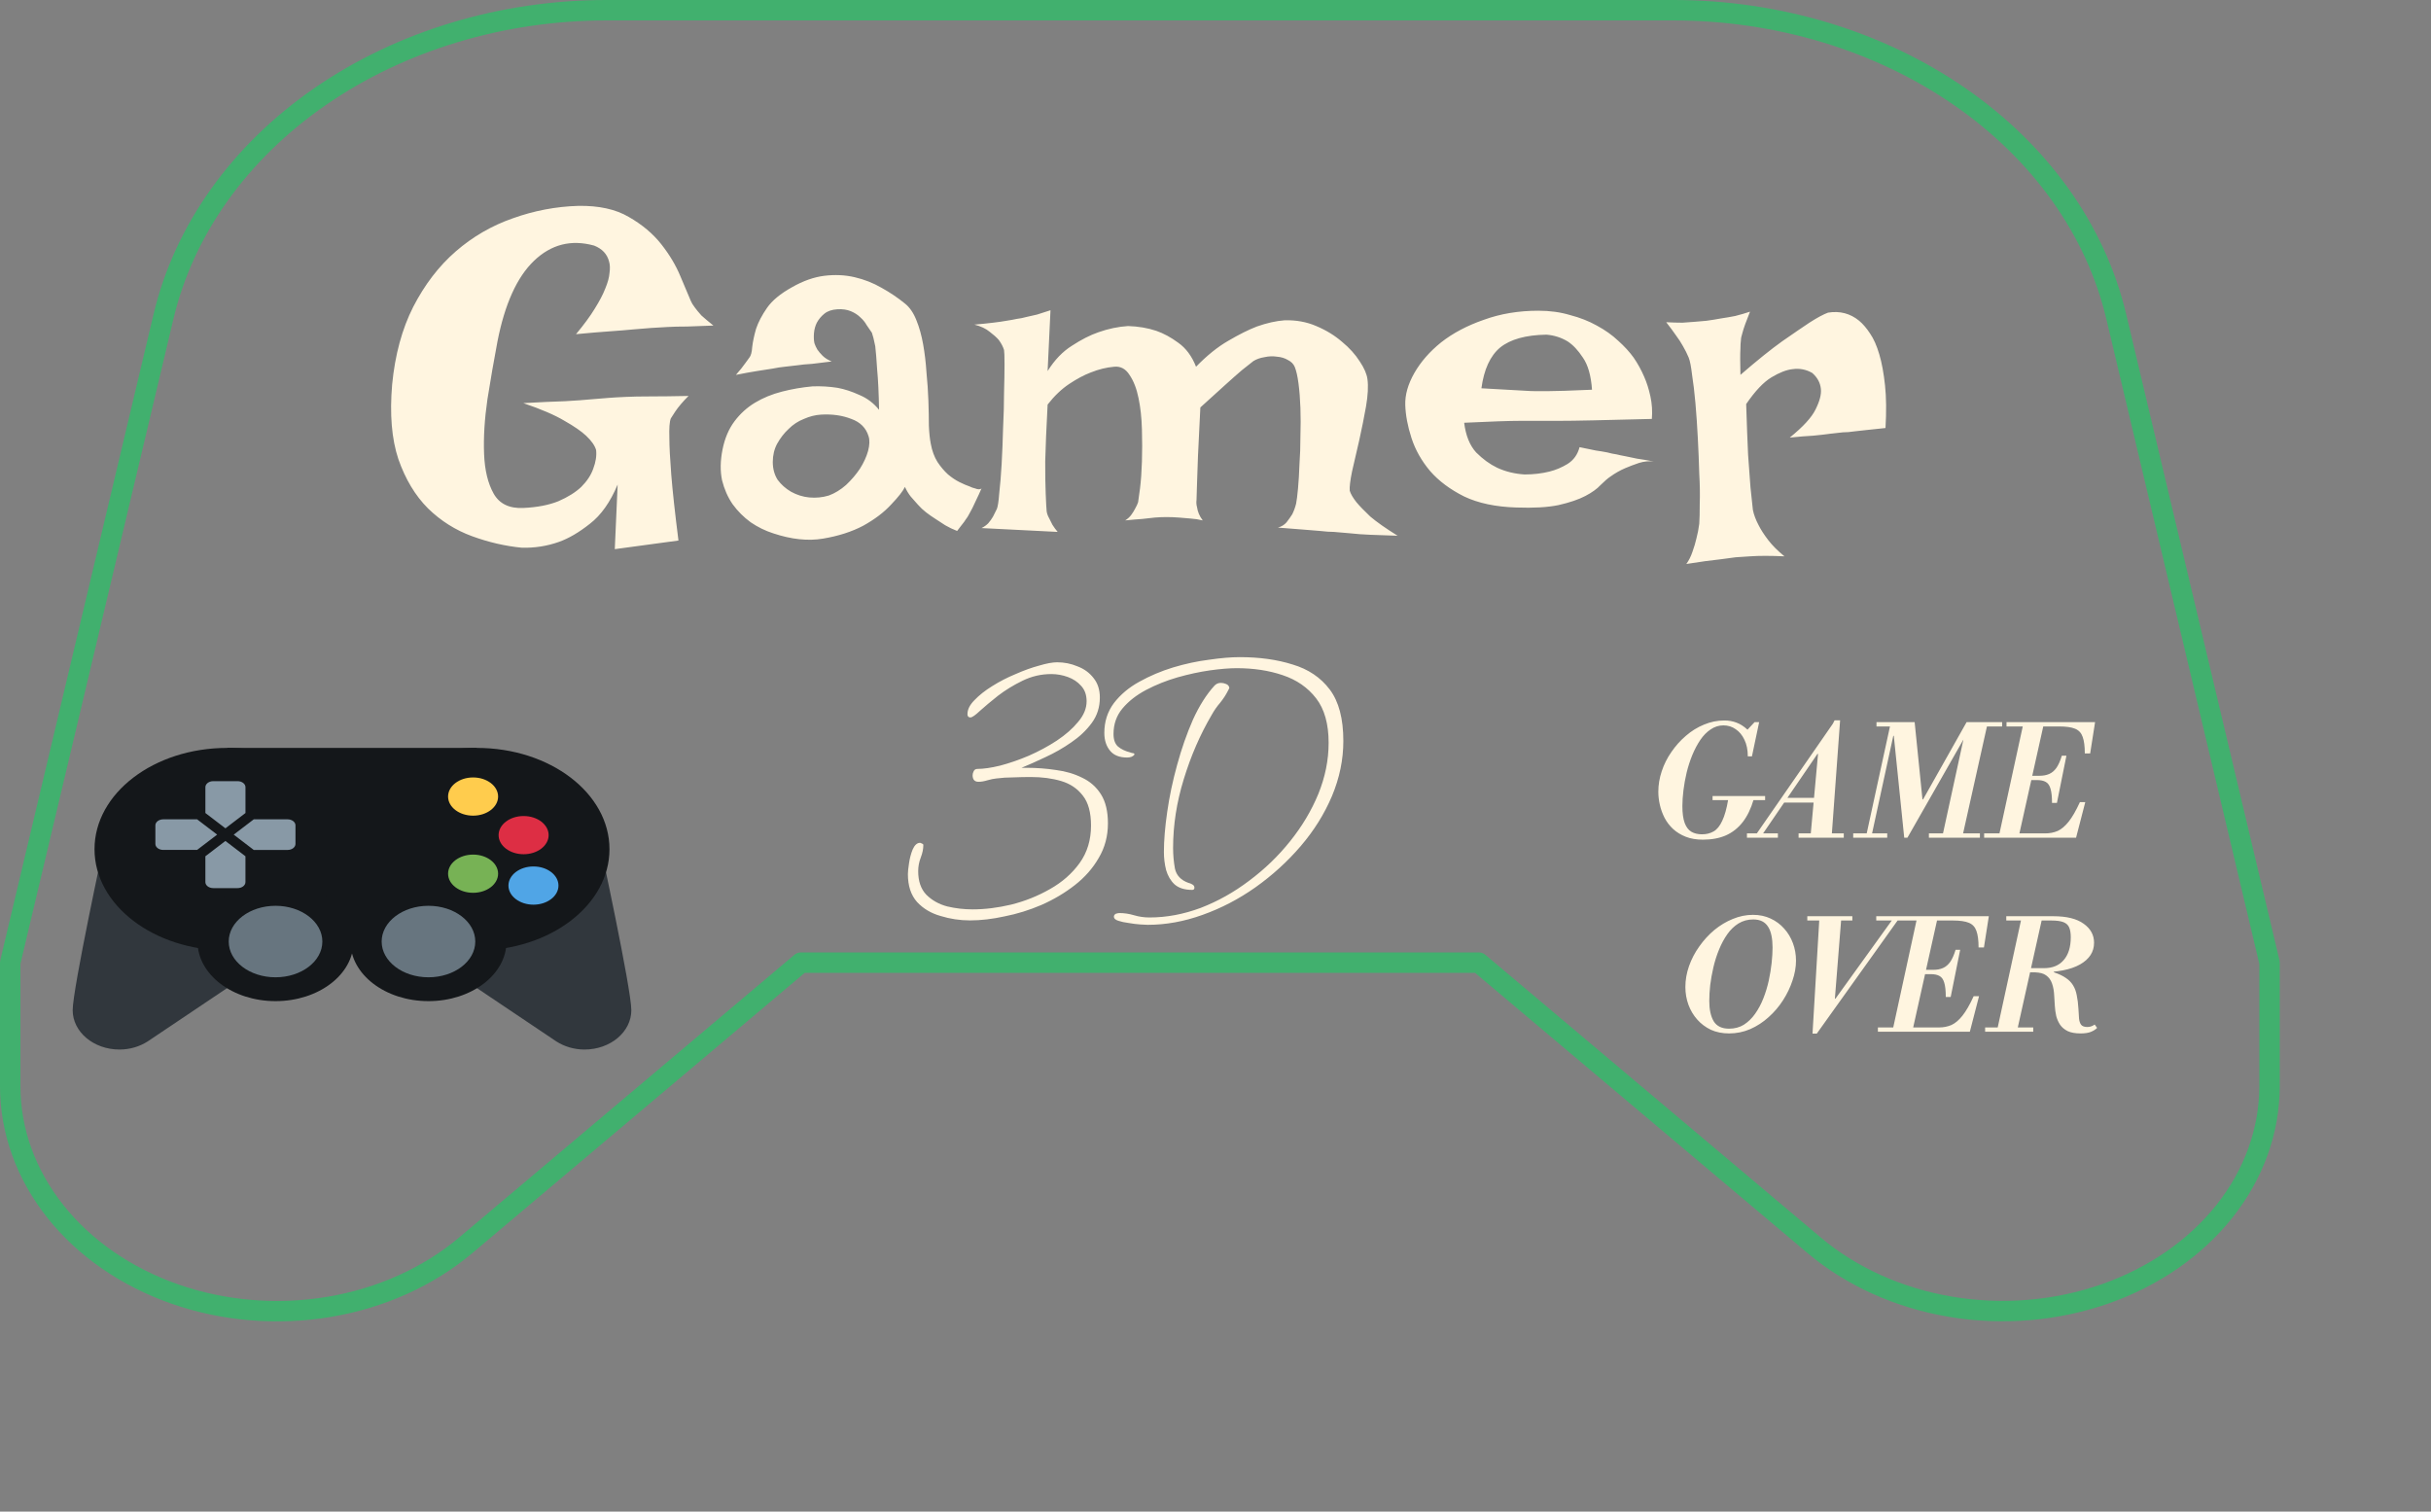 <svg width="238" height="148" viewBox="0 0 238 148" fill="none" xmlns="http://www.w3.org/2000/svg">
<rect x="0" y="0" width="238" height="148" fill="#808080" stroke="none"/>
<path d="M78.417 94.249L45.592 121.926C41.939 125.005 37.285 127.102 32.218 127.952C27.151 128.801 21.899 128.365 17.127 126.699C12.354 125.032 8.274 122.209 5.404 118.588C2.533 114.966 1.001 110.709 1 106.353V94.249L16.008 30.989C18.012 22.533 23.43 14.924 31.338 9.457C39.246 3.989 49.157 1.001 59.384 1H163.809C174.036 1.001 183.946 3.989 191.854 9.457C199.763 14.924 205.18 22.533 207.184 30.989L222.192 94.249V106.344C222.191 110.699 220.659 114.957 217.789 118.578C214.918 122.2 210.839 125.022 206.066 126.689C201.293 128.356 196.041 128.792 190.974 127.943C185.908 127.093 181.253 124.996 177.6 121.916L144.775 94.249H78.417Z" stroke="#41B06E" stroke-width="2" stroke-linecap="round" stroke-linejoin="round"/>
<path d="M94.969 90.115C93.985 90.115 93.025 89.971 92.089 89.683C91.153 89.419 90.385 88.963 89.785 88.315C89.185 87.643 88.885 86.731 88.885 85.579C88.885 85.363 88.921 85.015 88.993 84.535C89.065 84.031 89.185 83.575 89.353 83.167C89.545 82.735 89.785 82.519 90.073 82.519C90.121 82.519 90.181 82.543 90.253 82.591C90.349 82.615 90.397 82.663 90.397 82.735C90.397 83.119 90.313 83.527 90.145 83.959C89.977 84.391 89.893 84.835 89.893 85.291C89.893 86.275 90.157 87.043 90.685 87.595C91.237 88.147 91.921 88.531 92.737 88.747C93.553 88.939 94.381 89.035 95.221 89.035C96.421 89.035 97.681 88.879 99.001 88.567C100.345 88.231 101.605 87.727 102.781 87.055C103.981 86.383 104.953 85.531 105.697 84.499C106.441 83.467 106.813 82.243 106.813 80.827C106.813 79.555 106.549 78.583 106.021 77.911C105.493 77.215 104.785 76.735 103.897 76.471C103.009 76.207 102.013 76.075 100.909 76.075C100.357 76.075 99.793 76.087 99.217 76.111C98.641 76.111 98.077 76.147 97.525 76.219C97.285 76.243 96.997 76.303 96.661 76.399C96.349 76.495 96.061 76.543 95.797 76.543C95.413 76.543 95.221 76.327 95.221 75.895C95.221 75.775 95.257 75.643 95.329 75.499C95.401 75.355 95.521 75.283 95.689 75.283C96.289 75.283 97.033 75.175 97.921 74.959C98.833 74.719 99.769 74.395 100.729 73.987C101.713 73.555 102.625 73.063 103.465 72.511C104.329 71.935 105.025 71.323 105.553 70.675C106.105 70.027 106.381 69.355 106.381 68.659C106.381 68.035 106.201 67.531 105.841 67.147C105.505 66.763 105.073 66.475 104.545 66.283C104.017 66.091 103.477 65.995 102.925 65.995C101.941 65.995 101.005 66.211 100.117 66.643C99.229 67.075 98.425 67.567 97.705 68.119C97.009 68.671 96.421 69.163 95.941 69.595C95.485 70.027 95.173 70.243 95.005 70.243C94.813 70.243 94.717 70.135 94.717 69.919C94.717 69.463 94.945 69.007 95.401 68.551C95.857 68.071 96.433 67.615 97.129 67.183C97.849 66.727 98.617 66.331 99.433 65.995C100.249 65.635 101.017 65.359 101.737 65.167C102.457 64.951 103.045 64.843 103.501 64.843C104.197 64.843 104.857 64.975 105.481 65.239C106.129 65.479 106.657 65.863 107.065 66.391C107.473 66.895 107.677 67.531 107.677 68.299C107.677 69.235 107.413 70.063 106.885 70.783C106.357 71.503 105.685 72.139 104.869 72.691C104.077 73.243 103.237 73.723 102.349 74.131C101.485 74.539 100.705 74.887 100.009 75.175H100.549C101.509 75.175 102.457 75.247 103.393 75.391C104.329 75.511 105.181 75.763 105.949 76.147C106.717 76.507 107.329 77.047 107.785 77.767C108.241 78.487 108.469 79.435 108.469 80.611C108.469 81.859 108.169 82.987 107.569 83.995C106.993 85.003 106.213 85.891 105.229 86.659C104.245 87.427 103.153 88.075 101.953 88.603C100.777 89.107 99.577 89.479 98.353 89.719C97.153 89.983 96.025 90.115 94.969 90.115ZM112.364 90.547C112.244 90.547 112.004 90.535 111.644 90.511C111.284 90.487 110.9 90.439 110.492 90.367C110.108 90.319 109.772 90.247 109.484 90.151C109.196 90.055 109.052 89.923 109.052 89.755C109.052 89.635 109.112 89.539 109.232 89.467C109.376 89.419 109.496 89.395 109.592 89.395C110.072 89.395 110.552 89.467 111.032 89.611C111.512 89.755 112.016 89.827 112.544 89.827C114.2 89.827 115.868 89.515 117.548 88.891C119.228 88.243 120.812 87.355 122.3 86.227C123.812 85.099 125.144 83.815 126.296 82.375C127.472 80.911 128.396 79.363 129.068 77.731C129.74 76.075 130.076 74.407 130.076 72.727C130.076 70.879 129.668 69.427 128.852 68.371C128.036 67.315 126.944 66.559 125.576 66.103C124.232 65.647 122.732 65.419 121.076 65.419C120.356 65.419 119.48 65.491 118.448 65.635C117.44 65.779 116.384 66.007 115.28 66.319C114.2 66.631 113.18 67.039 112.22 67.543C111.26 68.047 110.48 68.659 109.88 69.379C109.304 70.075 109.016 70.903 109.016 71.863C109.016 72.415 109.16 72.823 109.448 73.087C109.76 73.351 110.156 73.543 110.636 73.663C110.684 73.687 110.768 73.711 110.888 73.735C111.008 73.735 111.068 73.783 111.068 73.879C110.924 74.071 110.684 74.167 110.348 74.167C109.604 74.167 109.052 73.951 108.692 73.519C108.308 73.063 108.116 72.475 108.116 71.755C108.116 70.651 108.428 69.679 109.052 68.839C109.7 67.999 110.528 67.303 111.536 66.751C112.568 66.175 113.672 65.707 114.848 65.347C116.048 64.987 117.224 64.735 118.376 64.591C119.528 64.423 120.524 64.339 121.364 64.339C123.308 64.339 125.036 64.579 126.548 65.059C128.084 65.515 129.296 66.331 130.184 67.507C131.072 68.683 131.516 70.363 131.516 72.547C131.516 74.371 131.144 76.171 130.4 77.947C129.656 79.699 128.636 81.331 127.34 82.843C126.044 84.355 124.568 85.699 122.912 86.875C121.28 88.027 119.552 88.927 117.728 89.575C115.928 90.223 114.14 90.547 112.364 90.547ZM116.72 87.127C115.976 87.127 115.4 86.947 114.992 86.587C114.608 86.227 114.332 85.759 114.164 85.183C114.02 84.607 113.948 84.019 113.948 83.419C113.948 82.291 114.056 80.983 114.272 79.495C114.488 77.983 114.812 76.447 115.244 74.887C115.676 73.303 116.192 71.827 116.792 70.459C117.416 69.091 118.124 67.975 118.916 67.111C119.084 66.943 119.288 66.859 119.528 66.859C119.696 66.859 119.864 66.895 120.032 66.967C120.224 67.039 120.332 67.171 120.356 67.363L120.248 67.579C120.032 68.011 119.768 68.419 119.456 68.803C119.144 69.163 118.868 69.559 118.628 69.991C117.5 71.911 116.588 74.011 115.892 76.291C115.196 78.547 114.848 80.791 114.848 83.023C114.848 83.695 114.908 84.367 115.028 85.039C115.172 85.711 115.616 86.179 116.36 86.443C116.48 86.467 116.6 86.515 116.72 86.587C116.864 86.659 116.936 86.767 116.936 86.911C116.936 87.055 116.864 87.127 116.72 87.127Z" fill="#FFF5E0"/>
<path d="M56.626 20.156C58.626 20.125 60.267 20.484 61.548 21.234C62.861 21.984 63.923 22.875 64.736 23.906C65.548 24.938 66.173 25.984 66.611 27.047C67.048 28.078 67.392 28.891 67.642 29.484C67.704 29.641 67.829 29.844 68.017 30.094C68.173 30.312 68.392 30.578 68.673 30.891C68.986 31.172 69.376 31.5 69.845 31.875C68.876 31.906 68.017 31.938 67.267 31.969C66.517 31.969 65.876 31.984 65.345 32.016C64.751 32.047 64.22 32.078 63.751 32.109C63.282 32.141 62.704 32.188 62.017 32.25C61.392 32.312 60.626 32.375 59.72 32.438C58.814 32.5 57.704 32.594 56.392 32.719C57.173 31.781 57.782 30.953 58.22 30.234C58.689 29.484 59.032 28.828 59.251 28.266C59.501 27.672 59.642 27.156 59.673 26.719C59.736 26.281 59.72 25.906 59.626 25.594C59.439 24.875 58.954 24.359 58.173 24.047C55.923 23.422 53.954 23.922 52.267 25.547C50.611 27.141 49.423 29.766 48.704 33.422C48.361 35.234 48.032 37.125 47.72 39.094C47.439 41.031 47.329 42.812 47.392 44.438C47.454 46.031 47.767 47.328 48.329 48.328C48.892 49.328 49.861 49.797 51.236 49.734C52.579 49.672 53.72 49.453 54.657 49.078C55.595 48.672 56.345 48.203 56.907 47.672C57.47 47.109 57.861 46.516 58.079 45.891C58.329 45.234 58.423 44.625 58.361 44.062C58.236 43.625 57.907 43.156 57.376 42.656C56.907 42.219 56.204 41.734 55.267 41.203C54.329 40.641 52.986 40.062 51.236 39.469C52.892 39.375 54.251 39.312 55.314 39.281C56.407 39.219 57.267 39.156 57.892 39.094C58.642 39.031 59.22 38.984 59.626 38.953C60.001 38.922 60.548 38.891 61.267 38.859C61.892 38.828 62.689 38.812 63.657 38.812C64.657 38.812 65.907 38.797 67.407 38.766C66.845 39.328 66.407 39.844 66.095 40.312C65.939 40.562 65.798 40.781 65.673 40.969C65.548 41.281 65.501 41.922 65.532 42.891C65.532 43.703 65.595 44.906 65.72 46.5C65.845 48.062 66.079 50.203 66.423 52.922L60.189 53.766L60.47 47.438C59.751 49.156 58.845 50.438 57.751 51.281C56.689 52.125 55.673 52.719 54.704 53.062C53.548 53.469 52.345 53.656 51.095 53.625C49.47 53.469 47.845 53.094 46.22 52.5C44.595 51.906 43.157 51 41.907 49.781C40.657 48.531 39.689 46.922 39.001 44.953C38.345 42.984 38.142 40.547 38.392 37.641C38.673 34.734 39.361 32.203 40.454 30.047C41.579 27.859 42.97 26.047 44.626 24.609C46.282 23.172 48.142 22.094 50.204 21.375C52.298 20.625 54.439 20.219 56.626 20.156ZM73.361 35.016C73.517 34.828 73.611 34.484 73.642 33.984C73.704 33.453 73.829 32.859 74.017 32.203C74.236 31.547 74.595 30.859 75.095 30.141C75.595 29.422 76.407 28.75 77.532 28.125C78.626 27.5 79.689 27.125 80.72 27C81.751 26.875 82.736 26.922 83.673 27.141C84.611 27.359 85.486 27.703 86.298 28.172C87.142 28.641 87.907 29.156 88.595 29.719C89.064 30.094 89.439 30.641 89.72 31.359C90.001 32.047 90.22 32.828 90.376 33.703C90.532 34.578 90.642 35.5 90.704 36.469C90.798 37.406 90.861 38.328 90.892 39.234C90.923 40.109 90.939 40.922 90.939 41.672C90.97 42.391 91.032 42.984 91.126 43.453C91.251 44.141 91.47 44.734 91.782 45.234C92.095 45.703 92.439 46.109 92.814 46.453C93.189 46.766 93.564 47.016 93.939 47.203C94.314 47.391 94.642 47.531 94.923 47.625C95.111 47.719 95.282 47.781 95.439 47.812C95.751 47.938 95.97 47.938 96.095 47.812C95.907 48.25 95.736 48.625 95.579 48.938C95.423 49.25 95.298 49.516 95.204 49.734C95.079 49.984 94.97 50.188 94.876 50.344C94.782 50.531 94.673 50.703 94.548 50.859C94.454 51.016 94.329 51.188 94.173 51.375C94.017 51.562 93.861 51.766 93.704 51.984C93.298 51.828 92.907 51.641 92.532 51.422C92.189 51.203 91.876 51 91.595 50.812C91.251 50.594 90.939 50.375 90.657 50.156C90.376 49.938 90.111 49.688 89.861 49.406C89.642 49.156 89.407 48.891 89.157 48.609C88.939 48.328 88.751 48.016 88.595 47.672C88.407 48.078 87.954 48.656 87.236 49.406C86.548 50.156 85.642 50.844 84.517 51.469C83.392 52.062 82.079 52.484 80.579 52.734C79.111 52.984 77.486 52.812 75.704 52.219C74.923 51.969 74.189 51.609 73.501 51.141C72.814 50.641 72.22 50.047 71.72 49.359C71.251 48.672 70.907 47.891 70.689 47.016C70.501 46.109 70.517 45.109 70.736 44.016C70.954 42.922 71.345 42 71.907 41.25C72.47 40.5 73.142 39.891 73.923 39.422C74.704 38.953 75.579 38.594 76.548 38.344C77.517 38.094 78.517 37.922 79.548 37.828C80.361 37.797 81.173 37.844 81.986 37.969C82.673 38.094 83.392 38.328 84.142 38.672C84.892 38.984 85.532 39.469 86.064 40.125C86.032 38.469 85.97 37.156 85.876 36.188C85.814 35.188 85.751 34.422 85.689 33.891C85.564 33.266 85.454 32.828 85.361 32.578C85.204 32.359 85.032 32.109 84.845 31.828C84.689 31.547 84.486 31.297 84.236 31.078C83.986 30.828 83.673 30.625 83.298 30.469C82.923 30.312 82.486 30.25 81.986 30.281C81.454 30.312 81.032 30.453 80.72 30.703C80.407 30.953 80.157 31.25 79.97 31.594C79.814 31.906 79.72 32.25 79.689 32.625C79.657 33 79.673 33.328 79.736 33.609C79.798 33.797 79.892 34 80.017 34.219C80.142 34.406 80.314 34.609 80.532 34.828C80.751 35.047 81.048 35.234 81.423 35.391C80.704 35.484 80.064 35.562 79.501 35.625C78.939 35.656 78.454 35.703 78.048 35.766C77.579 35.828 77.173 35.875 76.829 35.906C76.486 35.938 76.079 36 75.611 36.094C75.204 36.156 74.704 36.234 74.111 36.328C73.517 36.422 72.829 36.547 72.048 36.703C72.236 36.484 72.407 36.281 72.564 36.094C72.72 35.875 72.861 35.688 72.986 35.531C73.111 35.344 73.236 35.172 73.361 35.016ZM80.392 40.594C79.829 40.625 79.267 40.766 78.704 41.016C78.142 41.234 77.642 41.562 77.204 42C76.767 42.406 76.392 42.891 76.079 43.453C75.798 43.984 75.657 44.578 75.657 45.234C75.657 45.891 75.814 46.469 76.126 46.969C76.47 47.438 76.907 47.828 77.439 48.141C78.001 48.453 78.595 48.641 79.22 48.703C79.876 48.766 80.517 48.703 81.142 48.516C81.736 48.297 82.298 47.953 82.829 47.484C83.361 46.984 83.814 46.453 84.189 45.891C84.564 45.297 84.829 44.719 84.986 44.156C85.142 43.562 85.157 43.078 85.032 42.703C84.782 41.891 84.22 41.328 83.345 41.016C82.47 40.672 81.486 40.531 80.392 40.594ZM95.392 31.781C96.111 31.719 96.72 31.656 97.22 31.594C97.751 31.531 98.189 31.469 98.532 31.406C98.939 31.344 99.282 31.281 99.564 31.219C99.845 31.188 100.158 31.125 100.501 31.031C100.814 30.969 101.158 30.891 101.533 30.797C101.939 30.672 102.376 30.531 102.845 30.375L102.564 36.328C103.251 35.234 104.048 34.406 104.954 33.844C105.861 33.25 106.72 32.812 107.533 32.531C108.501 32.188 109.47 31.984 110.439 31.922C111.439 31.953 112.361 32.109 113.204 32.391C113.923 32.641 114.642 33.031 115.361 33.562C116.111 34.094 116.689 34.875 117.095 35.906C118.158 34.812 119.204 33.969 120.236 33.375C121.298 32.75 122.236 32.281 123.048 31.969C124.017 31.625 124.923 31.422 125.767 31.359C126.892 31.328 127.923 31.516 128.861 31.922C129.829 32.328 130.673 32.844 131.392 33.469C132.111 34.062 132.689 34.703 133.126 35.391C133.564 36.047 133.814 36.625 133.876 37.125C133.97 37.812 133.923 38.703 133.736 39.797C133.548 40.859 133.329 41.953 133.079 43.078C132.829 44.172 132.595 45.188 132.376 46.125C132.189 47.031 132.111 47.672 132.142 48.047C132.236 48.359 132.454 48.734 132.798 49.172C133.111 49.547 133.564 50.016 134.158 50.578C134.783 51.109 135.673 51.734 136.829 52.453C135.829 52.422 134.939 52.391 134.158 52.359C133.408 52.328 132.767 52.281 132.236 52.219C131.611 52.156 131.064 52.109 130.595 52.078C130.22 52.078 129.767 52.047 129.236 51.984C128.798 51.953 128.22 51.906 127.501 51.844C126.814 51.781 126.017 51.719 125.111 51.656C125.454 51.562 125.736 51.391 125.954 51.141C126.173 50.859 126.361 50.594 126.517 50.344C126.673 50.031 126.798 49.688 126.892 49.312C126.954 49 127.017 48.5 127.079 47.812C127.142 47.125 127.189 46.344 127.22 45.469C127.283 44.594 127.314 43.672 127.314 42.703C127.345 41.734 127.345 40.812 127.314 39.938C127.283 39.062 127.22 38.266 127.126 37.547C127.033 36.828 126.908 36.281 126.751 35.906C126.626 35.625 126.408 35.406 126.095 35.25C125.783 35.062 125.423 34.953 125.017 34.922C124.611 34.859 124.204 34.875 123.798 34.969C123.392 35.031 123.033 35.156 122.72 35.344C122.439 35.562 122.064 35.859 121.595 36.234C121.189 36.578 120.658 37.047 120.001 37.641C119.345 38.234 118.517 38.984 117.517 39.891C117.423 41.859 117.345 43.453 117.283 44.672C117.251 45.859 117.22 46.766 117.189 47.391C117.158 48.141 117.142 48.656 117.142 48.938C117.111 49.188 117.126 49.422 117.189 49.641C117.251 50.109 117.439 50.547 117.751 50.953C117.376 50.859 116.97 50.797 116.533 50.766C116.126 50.734 115.751 50.703 115.408 50.672C115.001 50.641 114.595 50.625 114.189 50.625C113.845 50.625 113.47 50.641 113.064 50.672C112.72 50.703 112.298 50.75 111.798 50.812C111.298 50.844 110.751 50.891 110.158 50.953C110.408 50.797 110.611 50.609 110.767 50.391C110.923 50.172 111.048 49.969 111.142 49.781C111.267 49.562 111.361 49.359 111.423 49.172C111.454 48.984 111.517 48.531 111.611 47.812C111.704 47.062 111.767 46.188 111.798 45.188C111.829 44.188 111.829 43.141 111.798 42.047C111.767 40.922 111.658 39.906 111.47 39C111.283 38.062 110.986 37.297 110.579 36.703C110.204 36.109 109.704 35.844 109.079 35.906C108.329 35.969 107.564 36.156 106.783 36.469C106.126 36.719 105.423 37.094 104.673 37.594C103.923 38.094 103.22 38.766 102.564 39.609C102.439 41.953 102.361 43.812 102.329 45.188C102.329 46.562 102.345 47.609 102.376 48.328C102.408 49.172 102.439 49.75 102.47 50.062C102.501 50.281 102.579 50.5 102.704 50.719C102.798 50.906 102.908 51.125 103.033 51.375C103.189 51.625 103.361 51.859 103.548 52.078L96.095 51.703C96.345 51.578 96.564 51.422 96.751 51.234C96.939 51.016 97.095 50.797 97.22 50.578C97.345 50.328 97.47 50.078 97.595 49.828C97.689 49.609 97.767 49.094 97.829 48.281C97.923 47.469 98.001 46.516 98.064 45.422C98.126 44.297 98.173 43.125 98.204 41.906C98.267 40.656 98.298 39.5 98.298 38.438C98.329 37.344 98.345 36.422 98.345 35.672C98.345 34.891 98.329 34.422 98.298 34.266C98.204 33.953 98.032 33.625 97.782 33.281C97.564 33.031 97.267 32.766 96.892 32.484C96.517 32.172 96.017 31.938 95.392 31.781ZM149.251 46.453C150.126 46.453 150.939 46.359 151.689 46.172C152.314 46.016 152.908 45.766 153.47 45.422C154.064 45.047 154.454 44.5 154.642 43.781C155.267 43.906 155.798 44.016 156.236 44.109C156.673 44.172 157.048 44.234 157.361 44.297C157.704 44.391 158.001 44.453 158.251 44.484C158.501 44.547 158.798 44.609 159.142 44.672C159.454 44.734 159.829 44.812 160.267 44.906C160.736 44.969 161.283 45.062 161.908 45.188C161.439 45.125 160.954 45.172 160.454 45.328C159.986 45.484 159.533 45.656 159.095 45.844C158.595 46.062 158.126 46.328 157.689 46.641C157.408 46.828 157.079 47.109 156.704 47.484C156.361 47.859 155.861 48.219 155.204 48.562C154.548 48.906 153.673 49.203 152.579 49.453C151.517 49.672 150.142 49.75 148.454 49.688C146.423 49.625 144.72 49.266 143.345 48.609C141.97 47.922 140.861 47.094 140.017 46.125C139.173 45.125 138.564 44.047 138.189 42.891C137.814 41.734 137.611 40.656 137.579 39.656C137.548 38.656 137.845 37.609 138.47 36.516C139.095 35.422 139.97 34.422 141.095 33.516C142.251 32.609 143.642 31.875 145.267 31.312C146.892 30.719 148.673 30.422 150.611 30.422C151.736 30.422 152.767 30.562 153.704 30.844C154.673 31.094 155.548 31.438 156.329 31.875C157.142 32.312 157.845 32.812 158.439 33.375C159.033 33.906 159.533 34.453 159.939 35.016C160.345 35.609 160.689 36.234 160.97 36.891C161.22 37.453 161.423 38.094 161.579 38.812C161.736 39.531 161.783 40.266 161.72 41.016C159.345 41.078 157.423 41.125 155.954 41.156C154.517 41.188 153.392 41.203 152.579 41.203H150.47H148.876C148.314 41.203 147.579 41.219 146.673 41.25C145.767 41.281 144.658 41.328 143.345 41.391C143.501 42.641 143.892 43.609 144.517 44.297C145.173 44.953 145.861 45.453 146.579 45.797C147.392 46.172 148.283 46.391 149.251 46.453ZM145.033 38.016C146.033 38.078 146.861 38.125 147.517 38.156C148.204 38.188 148.767 38.219 149.204 38.25C149.673 38.281 150.048 38.297 150.329 38.297H151.501C152.283 38.297 153.736 38.25 155.861 38.156C155.767 36.781 155.47 35.734 154.97 35.016C154.501 34.297 154.001 33.766 153.47 33.422C152.845 33.047 152.158 32.828 151.408 32.766C149.376 32.797 147.861 33.219 146.861 34.031C145.892 34.844 145.283 36.172 145.033 38.016ZM163.126 31.547C163.72 31.578 164.251 31.594 164.72 31.594C165.22 31.562 165.642 31.531 165.986 31.5C166.392 31.469 166.751 31.438 167.064 31.406C167.533 31.344 168.017 31.266 168.517 31.172C168.954 31.109 169.408 31.031 169.876 30.938C170.376 30.812 170.861 30.672 171.329 30.516C171.142 30.984 170.986 31.391 170.861 31.734C170.736 32.078 170.642 32.375 170.579 32.625C170.486 32.906 170.439 33.141 170.439 33.328C170.408 33.547 170.392 33.812 170.392 34.125C170.361 34.656 170.361 35.516 170.392 36.703C172.017 35.297 173.376 34.203 174.47 33.422C175.595 32.641 176.486 32.031 177.142 31.594C177.923 31.094 178.533 30.766 178.97 30.609C180.126 30.422 181.142 30.688 182.017 31.406C182.392 31.719 182.751 32.141 183.095 32.672C183.439 33.172 183.736 33.844 183.986 34.688C184.236 35.531 184.423 36.547 184.548 37.734C184.673 38.891 184.689 40.281 184.595 41.906C183.939 41.969 183.345 42.031 182.814 42.094C182.314 42.156 181.892 42.203 181.548 42.234C181.142 42.297 180.767 42.328 180.423 42.328L179.158 42.469C178.72 42.531 178.173 42.594 177.517 42.656C176.892 42.688 176.126 42.75 175.22 42.844C176.533 41.781 177.376 40.859 177.751 40.078C178.158 39.266 178.329 38.594 178.267 38.062C178.204 37.469 177.923 36.953 177.423 36.516C176.829 36.172 176.189 36.047 175.501 36.141C174.908 36.203 174.22 36.469 173.439 36.938C172.658 37.406 171.829 38.281 170.954 39.562C171.017 41.562 171.079 43.219 171.142 44.531C171.236 45.844 171.314 46.906 171.376 47.719C171.47 48.656 171.548 49.391 171.611 49.922C171.704 50.391 171.892 50.891 172.173 51.422C172.392 51.859 172.704 52.344 173.111 52.875C173.517 53.406 174.048 53.938 174.704 54.469C173.329 54.406 172.204 54.406 171.329 54.469C170.798 54.5 170.329 54.531 169.923 54.562C169.486 54.625 169.017 54.688 168.517 54.75C168.079 54.812 167.564 54.875 166.97 54.938C166.408 55.031 165.783 55.125 165.095 55.219C165.345 54.875 165.548 54.469 165.704 54C165.861 53.562 165.986 53.141 166.079 52.734C166.204 52.266 166.298 51.781 166.361 51.281C166.392 50.844 166.408 50.188 166.408 49.312C166.439 48.438 166.423 47.453 166.361 46.359C166.329 45.234 166.283 44.078 166.22 42.891C166.158 41.672 166.079 40.531 165.986 39.469C165.892 38.406 165.783 37.484 165.658 36.703C165.564 35.891 165.454 35.328 165.329 35.016C165.173 34.641 164.986 34.266 164.767 33.891C164.579 33.547 164.345 33.188 164.064 32.812C163.783 32.406 163.47 31.984 163.126 31.547Z" fill="#FFF5E0"/>
<path d="M166.719 82.21C166.079 82.21 165.519 82.115 165.039 81.925C164.559 81.735 164.144 81.48 163.794 81.16C163.454 80.84 163.179 80.48 162.969 80.08C162.759 79.67 162.604 79.245 162.504 78.805C162.404 78.365 162.354 77.935 162.354 77.515C162.354 76.845 162.464 76.18 162.684 75.52C162.904 74.85 163.219 74.22 163.629 73.63C164.039 73.03 164.514 72.5 165.054 72.04C165.594 71.57 166.184 71.205 166.824 70.945C167.464 70.675 168.129 70.54 168.819 70.54C169.249 70.54 169.644 70.61 170.004 70.75C170.364 70.88 170.724 71.11 171.084 71.44L171.774 70.705H172.224L171.519 74.05H171.114C171.114 73.42 171.004 72.88 170.784 72.43C170.574 71.98 170.289 71.635 169.929 71.395C169.579 71.145 169.179 71.02 168.729 71.02C168.279 71.02 167.864 71.15 167.484 71.41C167.104 71.66 166.764 72.005 166.464 72.445C166.174 72.875 165.914 73.365 165.684 73.915C165.464 74.455 165.279 75.025 165.129 75.625C164.989 76.215 164.884 76.795 164.814 77.365C164.744 77.935 164.709 78.455 164.709 78.925C164.709 79.615 164.784 80.165 164.934 80.575C165.084 80.975 165.299 81.26 165.579 81.43C165.869 81.6 166.219 81.685 166.629 81.685C167.059 81.685 167.439 81.59 167.769 81.4C168.099 81.21 168.379 80.865 168.609 80.365C168.849 79.865 169.044 79.17 169.194 78.28H171.684C171.424 79.17 171.069 79.905 170.619 80.485C170.169 81.065 169.619 81.5 168.969 81.79C168.329 82.07 167.579 82.21 166.719 82.21ZM167.664 78.34V77.935H172.809V78.34H167.664ZM171.915 81.715L179.67 70.525L177.975 73.75L172.53 81.715H171.915ZM171.03 82.015V81.595H174.06V82.015H171.03ZM176.085 82.015V81.595H180.51V82.015H176.085ZM174.525 78.58V78.115H178.56V78.58H174.525ZM177.255 81.865L177.99 73.81H177.93L179.61 70.525H180.15L179.325 81.865H177.255ZM186.743 82.015L188.273 78.265L192.533 70.705H193.193L186.743 82.015ZM181.433 82.015V81.595H184.763V82.015H181.433ZM182.663 82.015L185.123 70.705H185.648L183.188 82.015H182.663ZM188.843 82.015V81.595H193.838V82.015H188.843ZM186.428 82.015L185.408 72.04H185.348L185.483 70.705H187.448L188.213 78.265H188.273L186.743 82.015H186.428ZM183.713 71.125V70.705H187.448V71.125H183.713ZM190.133 82.015L192.593 70.705H194.618L192.098 82.015H190.133ZM192.833 71.125V70.705H196.013V71.125H192.833ZM195.662 82.015L198.122 70.705H200.132L197.612 82.015H195.662ZM194.252 82.015V81.595H200.222C200.672 81.595 201.082 81.515 201.452 81.355C201.822 81.185 202.182 80.88 202.532 80.44C202.882 80 203.247 79.365 203.627 78.535H204.152L203.252 82.015H194.252ZM200.897 78.61C200.897 78 200.847 77.535 200.747 77.215C200.657 76.895 200.502 76.675 200.282 76.555C200.072 76.435 199.787 76.375 199.427 76.375H198.122V75.955H199.667C200.037 75.955 200.357 75.895 200.627 75.775C200.897 75.655 201.132 75.455 201.332 75.175C201.532 74.885 201.707 74.49 201.857 73.99H202.307L201.377 78.61H200.897ZM204.107 73.765C204.107 73.065 204.037 72.525 203.897 72.145C203.767 71.765 203.522 71.5 203.162 71.35C202.802 71.2 202.287 71.125 201.617 71.125H196.442V70.705H205.112L204.632 73.765H204.107ZM169.277 101.18C168.617 101.18 168.022 101.06 167.492 100.82C166.972 100.57 166.527 100.235 166.157 99.815C165.787 99.395 165.502 98.915 165.302 98.375C165.102 97.825 165.002 97.245 165.002 96.635C165.002 95.945 165.122 95.26 165.362 94.58C165.602 93.9 165.937 93.26 166.367 92.66C166.797 92.05 167.287 91.515 167.837 91.055C168.397 90.595 168.997 90.235 169.637 89.975C170.287 89.705 170.947 89.57 171.617 89.57C172.257 89.57 172.832 89.69 173.342 89.93C173.862 90.17 174.307 90.5 174.677 90.92C175.047 91.33 175.332 91.805 175.532 92.345C175.732 92.885 175.832 93.455 175.832 94.055C175.832 94.685 175.717 95.335 175.487 96.005C175.267 96.675 174.957 97.32 174.557 97.94C174.167 98.55 173.697 99.1 173.147 99.59C172.607 100.08 172.007 100.47 171.347 100.76C170.697 101.04 170.007 101.18 169.277 101.18ZM169.277 100.715C169.827 100.715 170.312 100.585 170.732 100.325C171.152 100.055 171.517 99.7 171.827 99.26C172.147 98.81 172.417 98.305 172.637 97.745C172.857 97.185 173.032 96.61 173.162 96.02C173.292 95.42 173.387 94.84 173.447 94.28C173.507 93.72 173.537 93.22 173.537 92.78C173.537 92.34 173.502 91.95 173.432 91.61C173.362 91.26 173.252 90.97 173.102 90.74C172.952 90.5 172.757 90.32 172.517 90.2C172.277 90.08 171.987 90.02 171.647 90.02C171.117 90.02 170.637 90.15 170.207 90.41C169.787 90.67 169.422 91.02 169.112 91.46C168.802 91.9 168.532 92.4 168.302 92.96C168.072 93.52 167.887 94.1 167.747 94.7C167.607 95.3 167.502 95.885 167.432 96.455C167.372 97.015 167.342 97.53 167.342 98C167.342 98.84 167.487 99.505 167.777 99.995C168.077 100.475 168.577 100.715 169.277 100.715ZM177.764 101.195L179.654 97.835L185.294 90.005H185.864L177.869 101.195H177.764ZM177.449 101.195L178.124 89.855H180.269L179.639 97.775H179.699L177.839 101.195H177.449ZM176.939 90.125V89.705H181.349V90.125H176.939ZM183.689 90.125V89.705H186.944V90.125H183.689ZM185.261 101.015L187.721 89.705H189.731L187.211 101.015H185.261ZM183.851 101.015V100.595H189.821C190.271 100.595 190.681 100.515 191.051 100.355C191.421 100.185 191.781 99.88 192.131 99.44C192.481 99 192.846 98.365 193.226 97.535H193.751L192.851 101.015H183.851ZM190.496 97.61C190.496 97 190.446 96.535 190.346 96.215C190.256 95.895 190.101 95.675 189.881 95.555C189.671 95.435 189.386 95.375 189.026 95.375H187.721V94.955H189.266C189.636 94.955 189.956 94.895 190.226 94.775C190.496 94.655 190.731 94.455 190.931 94.175C191.131 93.885 191.306 93.49 191.456 92.99H191.906L190.976 97.61H190.496ZM193.706 92.765C193.706 92.065 193.636 91.525 193.496 91.145C193.366 90.765 193.121 90.5 192.761 90.35C192.401 90.2 191.886 90.125 191.216 90.125H186.041V89.705H194.711L194.231 92.765H193.706ZM195.488 101.015L197.948 89.705H199.973L197.453 101.015H195.488ZM194.348 101.015V100.595H199.058V101.015H194.348ZM203.693 101.18C203.173 101.18 202.753 101.105 202.433 100.955C202.113 100.795 201.863 100.585 201.683 100.325C201.513 100.065 201.388 99.78 201.308 99.47C201.238 99.15 201.193 98.825 201.173 98.495C201.153 98.155 201.133 97.83 201.113 97.52C201.093 97.05 201.023 96.645 200.903 96.305C200.783 95.955 200.588 95.685 200.318 95.495C200.058 95.305 199.698 95.21 199.238 95.21L201.083 95.135V95.195C201.563 95.355 201.953 95.54 202.253 95.75C202.553 95.95 202.788 96.19 202.958 96.47C203.128 96.74 203.248 97.065 203.318 97.445C203.398 97.825 203.453 98.265 203.483 98.765C203.503 99.145 203.523 99.47 203.543 99.74C203.573 100 203.643 100.2 203.753 100.34C203.873 100.48 204.073 100.55 204.353 100.55C204.493 100.55 204.618 100.53 204.728 100.49C204.848 100.45 204.963 100.39 205.073 100.31L205.313 100.64C205.153 100.8 204.948 100.93 204.698 101.03C204.448 101.13 204.113 101.18 203.693 101.18ZM197.273 95.195V94.79H200.108C200.948 94.79 201.593 94.525 202.043 93.995C202.503 93.465 202.733 92.72 202.733 91.76C202.733 91.37 202.683 91.055 202.583 90.815C202.483 90.575 202.298 90.4 202.028 90.29C201.758 90.18 201.363 90.125 200.843 90.125H196.418V89.705H201.023C202.333 89.705 203.323 89.95 203.993 90.44C204.673 90.92 205.013 91.54 205.013 92.3C205.013 93.2 204.553 93.91 203.633 94.43C202.723 94.94 201.423 95.195 199.733 95.195H197.273Z" fill="#FFF5E0"/>
<g clip-path="url(#clip0_154_2)">
<path d="M10.254 82.332L10.248 82.33C10.248 82.33 7.115 96.816 7.115 98.904C7.115 101.033 9.166 102.757 11.698 102.757C12.737 102.757 13.684 102.456 14.453 101.966L29.984 91.538L10.254 82.332ZM58.669 82.332L58.676 82.33C58.676 82.33 61.809 96.816 61.809 98.904C61.809 101.033 59.757 102.757 57.226 102.757C56.187 102.757 55.24 102.456 54.471 101.966L38.94 91.538L58.669 82.332Z" fill="#31373D"/>
<path d="M46.684 93.059C53.856 93.059 59.67 88.62 59.67 83.143C59.67 77.666 53.856 73.226 46.684 73.226C39.512 73.226 33.698 77.666 33.698 83.143C33.698 88.62 39.512 93.059 46.684 93.059Z" fill="#14171A"/>
<path d="M22.24 93.059C29.412 93.059 35.226 88.62 35.226 83.143C35.226 77.666 29.412 73.226 22.24 73.226C15.068 73.226 9.253 77.666 9.253 83.143C9.253 88.62 15.068 93.059 22.24 93.059Z" fill="#14171A"/>
<path d="M22.24 73.226H46.684V92.908H22.24V73.226Z" fill="#14171A"/>
<path d="M26.976 98.018C31.195 98.018 34.615 95.406 34.615 92.184C34.615 88.963 31.195 86.351 26.976 86.351C22.757 86.351 19.337 88.963 19.337 92.184C19.337 95.406 22.757 98.018 26.976 98.018Z" fill="#14171A"/>
<path d="M41.948 98.018C46.167 98.018 49.587 95.406 49.587 92.184C49.587 88.963 46.167 86.351 41.948 86.351C37.729 86.351 34.309 88.963 34.309 92.184C34.309 95.406 37.729 98.018 41.948 98.018Z" fill="#14171A"/>
<path d="M41.948 95.684C44.479 95.684 46.531 94.118 46.531 92.184C46.531 90.251 44.479 88.684 41.948 88.684C39.417 88.684 37.365 90.251 37.365 92.184C37.365 94.118 39.417 95.684 41.948 95.684Z" fill="#67757F"/>
<path d="M26.976 95.684C29.507 95.684 31.559 94.118 31.559 92.184C31.559 90.251 29.507 88.684 26.976 88.684C24.444 88.684 22.392 90.251 22.392 92.184C22.392 94.118 24.444 95.684 26.976 95.684Z" fill="#67757F"/>
<path d="M46.317 79.859C47.67 79.859 48.766 79.021 48.766 77.989C48.766 76.956 47.67 76.118 46.317 76.118C44.965 76.118 43.868 76.956 43.868 77.989C43.868 79.021 44.965 79.859 46.317 79.859Z" fill="#FFCC4D"/>
<path d="M46.317 87.412C47.67 87.412 48.766 86.574 48.766 85.541C48.766 84.509 47.67 83.671 46.317 83.671C44.965 83.671 43.868 84.509 43.868 85.541C43.868 86.574 44.965 87.412 46.317 87.412Z" fill="#77B255"/>
<path d="M52.227 88.574C53.579 88.574 54.676 87.736 54.676 86.704C54.676 85.671 53.579 84.833 52.227 84.833C50.874 84.833 49.778 85.671 49.778 86.704C49.778 87.736 50.874 88.574 52.227 88.574Z" fill="#50A5E6"/>
<path d="M51.263 83.635C52.615 83.635 53.712 82.798 53.712 81.765C53.712 80.732 52.615 79.895 51.263 79.895C49.91 79.895 48.814 80.732 48.814 81.765C48.814 82.798 49.91 83.635 51.263 83.635Z" fill="#DD2E44"/>
<path d="M24.032 79.6V77.07C24.032 76.914 23.95 76.764 23.806 76.654C23.661 76.543 23.465 76.481 23.26 76.481H20.88C20.675 76.481 20.479 76.543 20.334 76.654C20.19 76.764 20.108 76.914 20.108 77.07V79.6L22.07 81.099L24.032 79.6ZM20.107 83.835V86.364C20.107 86.689 20.452 86.953 20.878 86.953H23.259C23.463 86.953 23.66 86.891 23.804 86.781C23.949 86.67 24.03 86.52 24.03 86.364V83.835L22.069 82.335L20.107 83.835ZM28.157 80.218H24.844L22.881 81.717L24.844 83.216H28.157C28.361 83.216 28.557 83.154 28.702 83.043C28.846 82.933 28.928 82.783 28.928 82.627V80.808C28.928 80.652 28.847 80.502 28.702 80.391C28.558 80.281 28.361 80.218 28.157 80.218ZM19.297 80.218H15.983C15.779 80.218 15.583 80.281 15.438 80.391C15.294 80.501 15.212 80.651 15.212 80.807V82.625C15.212 82.95 15.557 83.214 15.983 83.214H19.296L21.259 81.715L19.297 80.218Z" fill="#8899A6"/>
</g>
<defs>
<clipPath id="clip0_154_2">
<rect width="55" height="42" fill="white" transform="translate(7 65)"/>
</clipPath>
</defs>
</svg>
